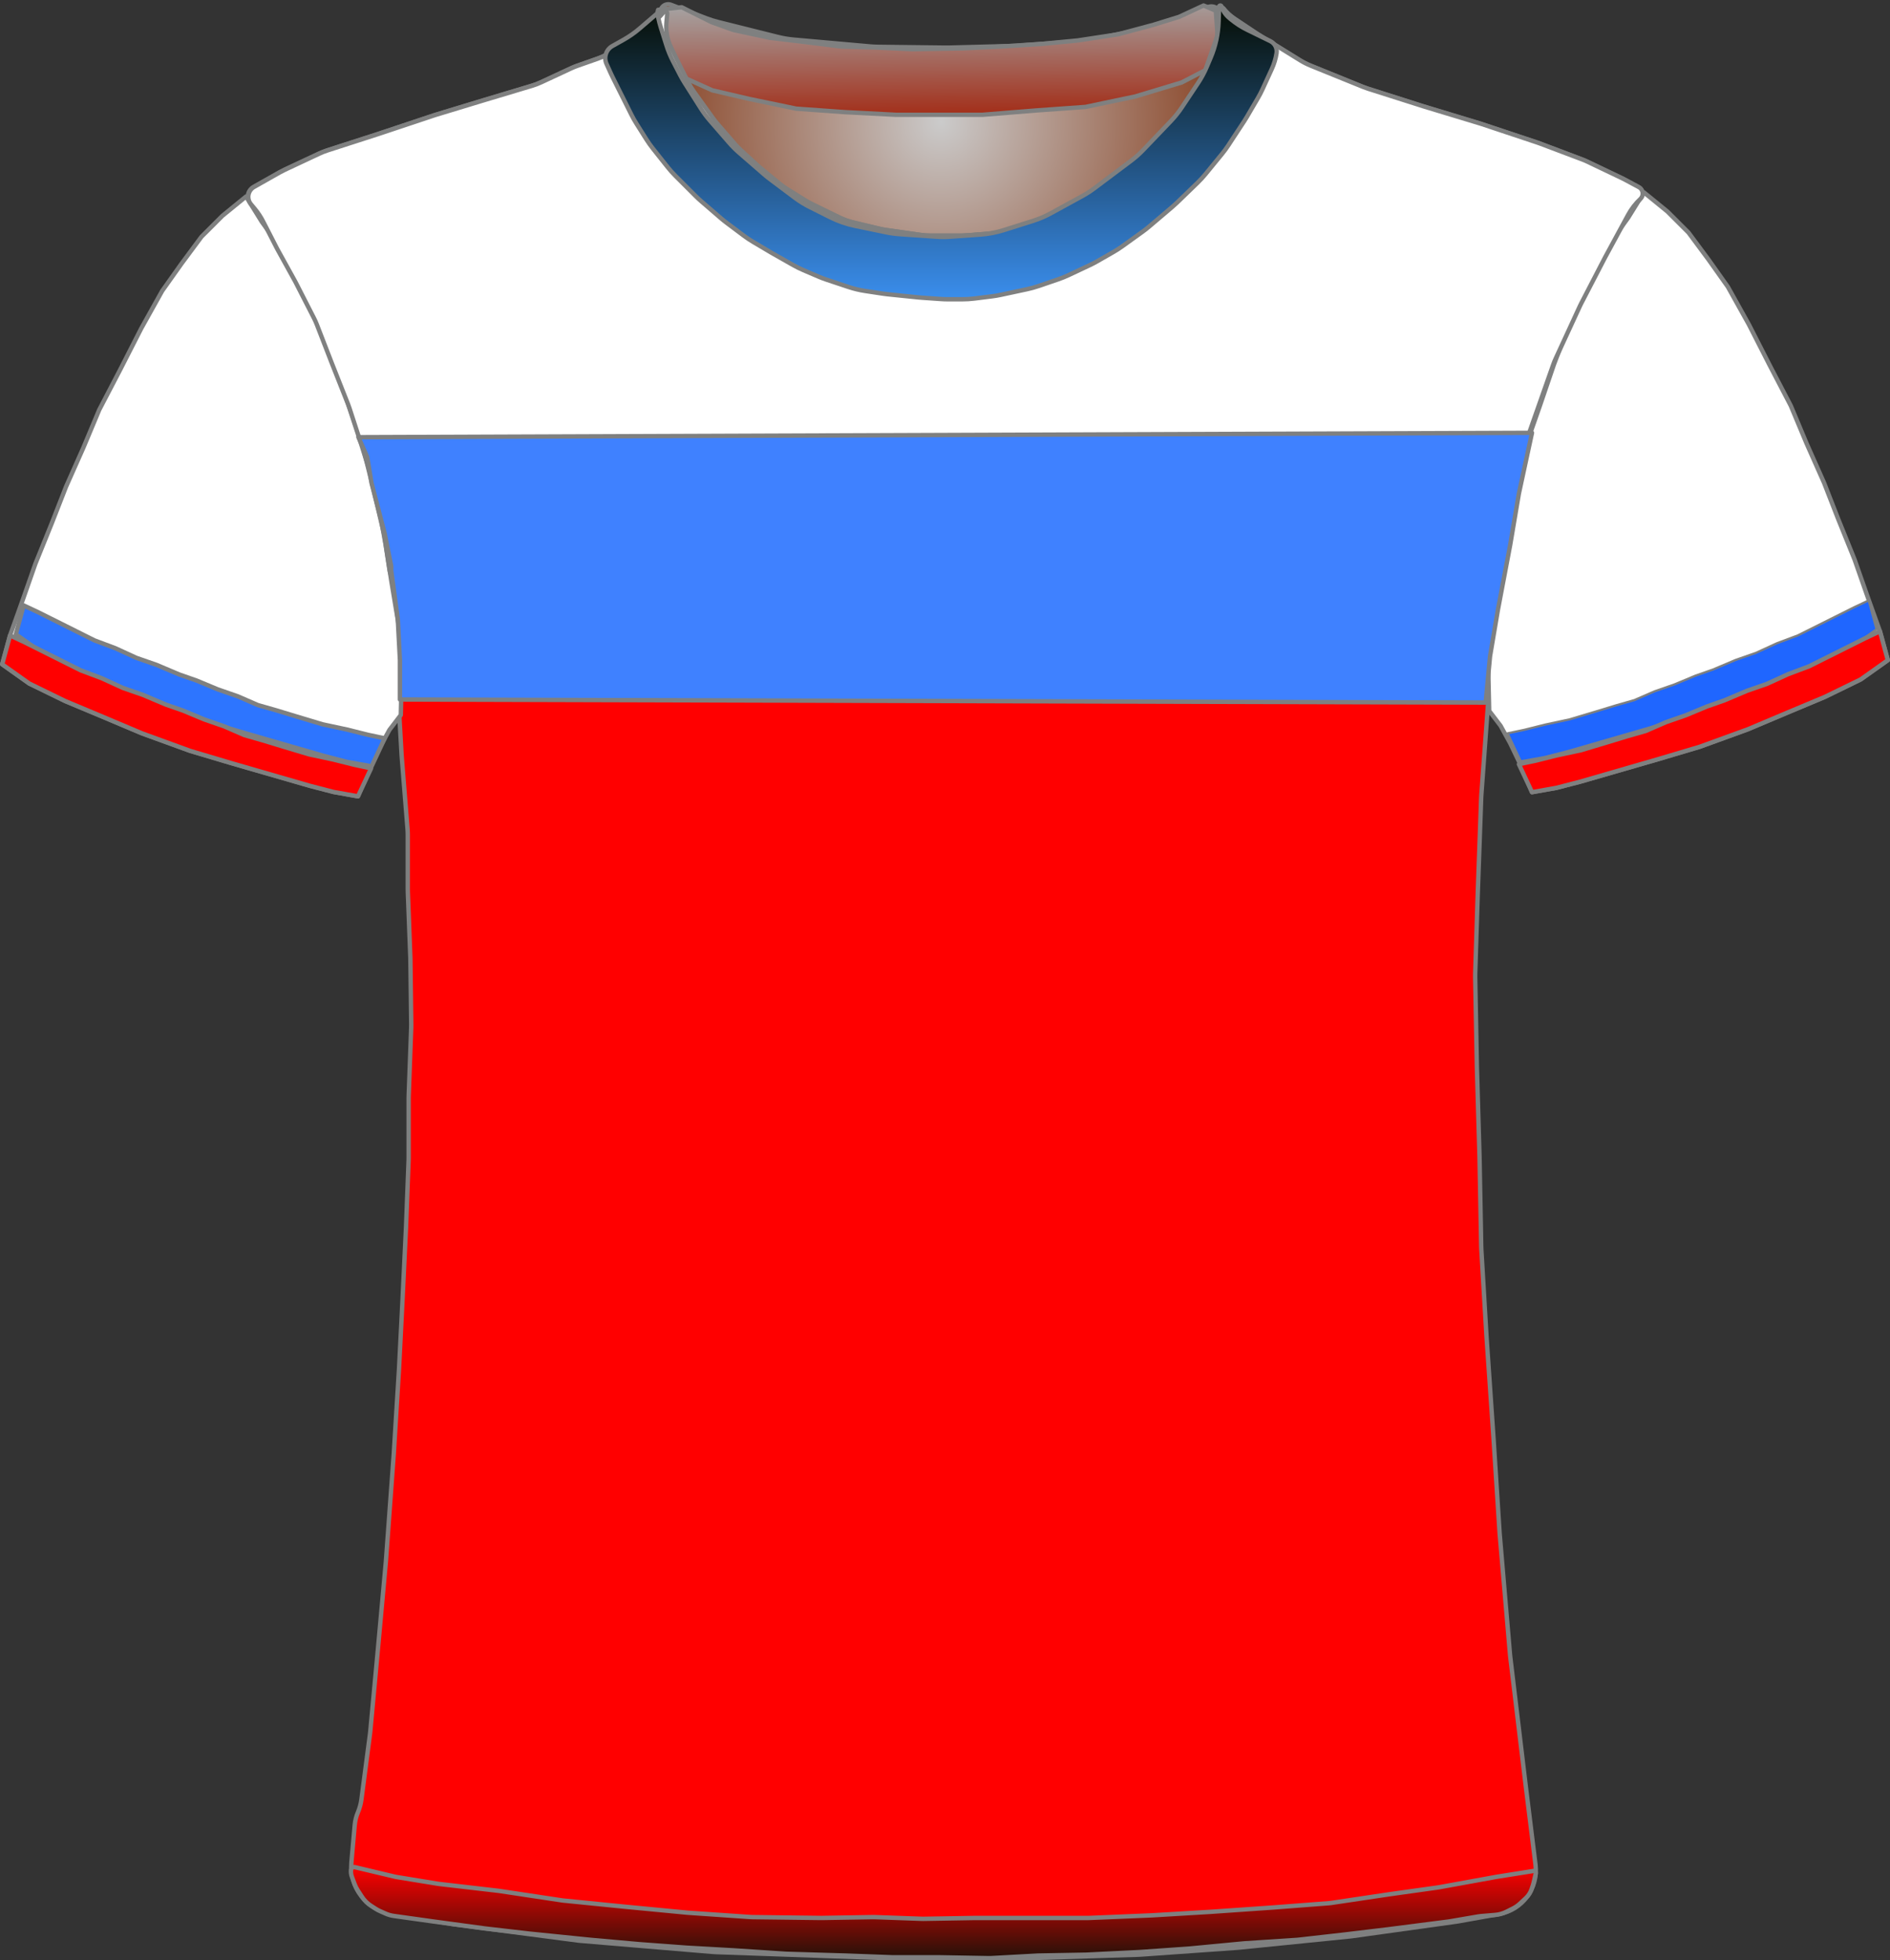 <?xml version="1.0" encoding="UTF-8" standalone="no"?>
<!DOCTYPE svg PUBLIC "-//W3C//DTD SVG 1.1//EN" "http://www.w3.org/Graphics/SVG/1.1/DTD/svg11.dtd">
<svg xmlns="http://www.w3.org/2000/svg" xmlns:xl="http://www.w3.org/1999/xlink" version="1.1" viewBox="-140.5 -232.5 432.405 448.4" width="432.405pt" height="448.4pt" xmlns:dc="http://purl.org/dc/elements/1.1/">
  <rect x="-140.5" y="-232.5" width="432.405" height="448.4" fill="#333333" stroke="none"/>
  <defs>
    <radialGradient cx="0" cy="0" r="1" id="Gradient" gradientUnits="userSpaceOnUse">
      <stop offset="0" stop-color="#cbcbcb"/>
      <stop offset="1" stop-color="#843918"/>
    </radialGradient>
    <radialGradient id="Obj_Gradient" xl:href="#Gradient" gradientTransform="translate(74.759 -204.6) scale(70.263)"/>
    <linearGradient x1="0" x2="1" id="Gradient_2" gradientUnits="userSpaceOnUse">
      <stop offset="0" stop-color="#a5a5a5"/>
      <stop offset="1" stop-color="#a32913"/>
    </linearGradient>
    <linearGradient id="Obj_Gradient_2" xl:href="#Gradient_2" gradientTransform="translate(73.822 -232.357) rotate(89) scale(27.23)"/>
    <linearGradient x1="0" x2="1" id="Gradient_3" gradientUnits="userSpaceOnUse">
      <stop offset="0" stop-color="red"/>
      <stop offset="1" stop-color="#241209"/>
    </linearGradient>
    <linearGradient id="Obj_Gradient_3" xl:href="#Gradient_3" gradientTransform="translate(75.33 194.567) rotate(90) scale(20.833)"/>
    <linearGradient x1="0" x2="1" id="Gradient_4" gradientUnits="userSpaceOnUse">
      <stop offset="0" stop-color="#060d03"/>
      <stop offset="1" stop-color="#3a8eed"/>
    </linearGradient>
    <linearGradient id="Obj_Gradient_4" xl:href="#Gradient_4" gradientTransform="translate(74.787 -231.244) rotate(90) scale(67.199)"/>
  </defs>
  <g stroke="none" stroke-opacity="1" stroke-dasharray="none" fill="none" fill-opacity="1">
    <title>slovenia</title>
    <g>
      <title>Capa 1</title>
      <path d="M 13.006 -231.41 L 21.171 -228.292 C 22.029 -227.964 22.906 -227.688 23.797 -227.466 L 37.514 -224.036 C 38.676 -223.746 39.858 -223.547 41.051 -223.44 L 58.577 -221.879 C 59.165 -221.826 59.755 -221.796 60.345 -221.789 L 75.824 -221.605 C 76.114 -221.602 76.404 -221.604 76.695 -221.611 L 91.118 -221.986 C 91.479 -221.995 91.839 -222.013 92.199 -222.04 L 106.571 -223.091 C 107.562 -223.164 108.548 -223.3 109.521 -223.5 L 121.094 -225.878 C 122.136 -226.093 123.162 -226.379 124.165 -226.735 L 135.917 -230.91 C 137.007 -231.297 138.21 -230.766 138.659 -229.7 L 138.659 -229.7 C 139.181 -228.46 139.333 -227.095 139.097 -225.771 L 138.916 -224.76 C 138.613 -223.059 138.118 -221.397 137.442 -219.807 L 135.899 -216.176 C 135.34 -214.861 134.661 -213.602 133.868 -212.414 L 130.183 -206.885 C 129.435 -205.764 128.591 -204.71 127.659 -203.737 L 121.364 -197.162 C 120.495 -196.256 119.555 -195.422 118.55 -194.668 L 110.176 -188.387 C 109.299 -187.73 108.377 -187.136 107.416 -186.61 L 100.231 -182.679 C 98.919 -181.961 97.542 -181.373 96.116 -180.923 L 89.443 -178.816 C 87.727 -178.274 85.952 -177.935 84.156 -177.807 L 77.27 -177.315 C 76.197 -177.238 75.121 -177.237 74.049 -177.311 L 65.612 -177.893 C 64.578 -177.964 63.55 -178.105 62.535 -178.315 L 55.4 -179.792 C 53.448 -180.196 51.556 -180.851 49.774 -181.743 L 45.114 -184.073 C 43.88 -184.69 42.704 -185.416 41.6 -186.244 L 35.918 -190.506 C 35.479 -190.835 35.052 -191.18 34.637 -191.54 L 28.882 -196.538 C 28.068 -197.245 27.304 -198.009 26.597 -198.823 L 22.192 -203.896 C 21.438 -204.764 20.75 -205.688 20.134 -206.659 L 16.4 -212.547 C 16.04 -213.115 15.704 -213.699 15.395 -214.297 L 13.775 -217.43 C 13.166 -218.608 12.659 -219.836 12.262 -221.101 L 10.982 -225.174 C 10.767 -225.858 10.584 -226.551 10.434 -227.251 L 10.359 -227.6 C 10.165 -228.508 10.272 -229.456 10.665 -230.297 L 10.759 -230.5 C 11.154 -231.345 12.134 -231.742 13.006 -231.41 Z" fill="url(#Obj_Gradient)"/>
      <path d="M 13.006 -231.41 L 21.171 -228.292 C 22.029 -227.964 22.906 -227.688 23.797 -227.466 L 37.514 -224.036 C 38.676 -223.746 39.858 -223.547 41.051 -223.44 L 58.577 -221.879 C 59.165 -221.826 59.755 -221.796 60.345 -221.789 L 75.824 -221.605 C 76.114 -221.602 76.404 -221.604 76.695 -221.611 L 91.118 -221.986 C 91.479 -221.995 91.839 -222.013 92.199 -222.04 L 106.571 -223.091 C 107.562 -223.164 108.548 -223.3 109.521 -223.5 L 121.094 -225.878 C 122.136 -226.093 123.162 -226.379 124.165 -226.735 L 135.917 -230.91 C 137.007 -231.297 138.21 -230.766 138.659 -229.7 L 138.659 -229.7 C 139.181 -228.46 139.333 -227.095 139.097 -225.771 L 138.916 -224.76 C 138.613 -223.059 138.118 -221.397 137.442 -219.807 L 135.899 -216.176 C 135.34 -214.861 134.661 -213.602 133.868 -212.414 L 130.183 -206.885 C 129.435 -205.764 128.591 -204.71 127.659 -203.737 L 121.364 -197.162 C 120.495 -196.256 119.555 -195.422 118.55 -194.668 L 110.176 -188.387 C 109.299 -187.73 108.377 -187.136 107.416 -186.61 L 100.231 -182.679 C 98.919 -181.961 97.542 -181.373 96.116 -180.923 L 89.443 -178.816 C 87.727 -178.274 85.952 -177.935 84.156 -177.807 L 77.27 -177.315 C 76.197 -177.238 75.121 -177.237 74.049 -177.311 L 65.612 -177.893 C 64.578 -177.964 63.55 -178.105 62.535 -178.315 L 55.4 -179.792 C 53.448 -180.196 51.556 -180.851 49.774 -181.743 L 45.114 -184.073 C 43.88 -184.69 42.704 -185.416 41.6 -186.244 L 35.918 -190.506 C 35.479 -190.835 35.052 -191.18 34.637 -191.54 L 28.882 -196.538 C 28.068 -197.245 27.304 -198.009 26.597 -198.823 L 22.192 -203.896 C 21.438 -204.764 20.75 -205.688 20.134 -206.659 L 16.4 -212.547 C 16.04 -213.115 15.704 -213.699 15.395 -214.297 L 13.775 -217.43 C 13.166 -218.608 12.659 -219.836 12.262 -221.101 L 10.982 -225.174 C 10.767 -225.858 10.584 -226.551 10.434 -227.251 L 10.359 -227.6 C 10.165 -228.508 10.272 -229.456 10.665 -230.297 L 10.759 -230.5 C 11.154 -231.345 12.134 -231.742 13.006 -231.41 Z" stroke="#7f8080" stroke-linecap="round" stroke-linejoin="round" stroke-width="1"/>
      <path d="M -51.027 205.264 L -37.284 207.554 C -37.101 207.585 -36.917 207.612 -36.733 207.636 L -8.379 211.352 C -8.133 211.384 -7.885 211.41 -7.638 211.431 L 22.605 213.968 C 22.862 213.989 23.12 214.005 23.377 214.014 L 62.308 215.39 C 62.497 215.397 62.685 215.4 62.874 215.4 L 94.341 215.4 C 94.507 215.4 94.674 215.397 94.841 215.392 L 119.875 214.61 C 120.086 214.603 120.296 214.593 120.506 214.578 L 142.553 213.017 C 142.712 213.006 142.87 212.992 143.028 212.976 L 168.288 210.43 C 168.49 210.41 168.691 210.386 168.892 210.358 L 192.685 207.043 C 192.889 207.014 193.092 206.982 193.295 206.946 L 202.491 205.3 C 207.818 204.347 211.469 199.393 210.802 194.023 L 208.595 176.232 C 208.592 176.211 208.589 176.189 208.587 176.168 L 205.023 146.469 C 205.002 146.29 204.983 146.11 204.968 145.93 L 202.605 118.37 C 202.596 118.257 202.587 118.143 202.58 118.029 L 201.193 96.438 C 201.192 96.413 201.19 96.387 201.188 96.362 L 199.596 73.276 C 199.593 73.225 199.589 73.175 199.586 73.124 L 198.41 53.322 C 198.397 53.107 198.389 52.893 198.385 52.678 L 197.992 32.083 C 197.991 32.028 197.99 31.972 197.988 31.917 L 197.393 11.683 C 197.392 11.628 197.39 11.572 197.389 11.517 L 196.999 -8.992 C 196.993 -9.264 196.995 -9.536 197.004 -9.807 L 197.59 -28.167 C 197.59 -28.189 197.591 -28.211 197.592 -28.233 L 198.38 -50.102 C 198.387 -50.301 198.398 -50.499 198.413 -50.697 L 199.97 -71.918 C 199.984 -72.106 199.994 -72.294 200.001 -72.483 L 200.756 -92.382 C 200.779 -92.993 200.837 -93.603 200.931 -94.208 L 203.67 -112.012 C 203.75 -112.537 203.857 -113.058 203.99 -113.572 L 208.618 -131.53 C 208.733 -131.976 208.868 -132.418 209.021 -132.853 L 214.742 -149.092 C 214.908 -149.564 215.096 -150.027 215.305 -150.481 L 220.837 -162.466 C 220.939 -162.689 221.047 -162.909 221.16 -163.126 L 226.522 -173.468 C 226.568 -173.556 226.614 -173.644 226.662 -173.731 L 231.878 -183.348 C 232.615 -184.707 233.565 -185.94 234.691 -187 L 234.691 -187 C 235.366 -187.635 235.398 -188.698 234.763 -189.373 C 234.638 -189.505 234.493 -189.617 234.333 -189.702 L 231.119 -191.424 C 230.9 -191.541 230.679 -191.653 230.455 -191.76 L 222.601 -195.509 C 222.194 -195.703 221.78 -195.88 221.358 -196.039 L 211.683 -199.69 C 211.488 -199.763 211.292 -199.833 211.094 -199.899 L 198.4 -204.13 C 198.26 -204.177 198.121 -204.221 197.98 -204.264 L 185.097 -208.168 C 185.026 -208.189 184.956 -208.211 184.885 -208.234 L 172.381 -212.212 C 171.988 -212.337 171.599 -212.478 171.216 -212.633 L 159.24 -217.493 C 158.409 -217.83 157.607 -218.237 156.844 -218.709 L 147.224 -224.656 C 147.069 -224.752 146.915 -224.851 146.762 -224.952 L 141.872 -228.212 C 140.891 -228.867 140.019 -229.673 139.291 -230.6 L 139.291 -230.6 C 139.185 -230.734 138.991 -230.758 138.856 -230.652 C 138.753 -230.571 138.713 -230.435 138.754 -230.311 L 138.891 -229.9 C 139.35 -228.522 139.455 -227.051 139.195 -225.622 L 138.8 -223.449 C 138.528 -221.957 138.047 -220.512 137.369 -219.156 L 135.836 -216.091 C 135.54 -215.498 135.206 -214.923 134.838 -214.371 L 131.635 -209.566 C 131.206 -208.923 130.731 -208.312 130.214 -207.737 L 125.652 -202.668 C 125.611 -202.623 125.57 -202.577 125.528 -202.532 L 119.534 -196.024 C 118.906 -195.343 118.221 -194.717 117.485 -194.154 L 112.46 -190.312 C 112.014 -189.971 111.551 -189.654 111.071 -189.361 L 104.585 -185.406 C 103.923 -185.003 103.233 -184.648 102.52 -184.344 L 95.404 -181.316 C 94.597 -180.973 93.762 -180.696 92.909 -180.489 L 88.83 -179.5 C 88.005 -179.3 87.166 -179.166 86.32 -179.1 L 80.619 -178.65 C 80.2 -178.617 79.78 -178.6 79.36 -178.6 L 72.328 -178.6 C 71.571 -178.6 70.815 -178.654 70.065 -178.761 L 62.119 -179.896 C 61.634 -179.965 61.152 -180.057 60.675 -180.17 L 54.714 -181.59 C 53.569 -181.862 52.457 -182.261 51.399 -182.777 L 45.119 -185.844 C 44.634 -186.081 44.161 -186.343 43.702 -186.627 L 39.491 -189.242 C 38.891 -189.613 38.317 -190.025 37.772 -190.472 L 33.326 -194.124 C 33.103 -194.308 32.884 -194.498 32.671 -194.693 L 28.868 -198.179 C 28.417 -198.593 27.99 -199.032 27.589 -199.495 L 23.47 -204.247 C 23.151 -204.615 22.848 -204.998 22.564 -205.395 L 18.134 -211.564 C 17.639 -212.254 17.2 -212.981 16.821 -213.74 L 14.244 -218.893 C 14.209 -218.964 14.174 -219.036 14.139 -219.108 L 12.891 -221.7 C 12.04 -223.467 11.685 -225.431 11.862 -227.384 L 12.042 -229.367 C 12.066 -229.628 11.873 -229.86 11.611 -229.884 C 11.449 -229.899 11.29 -229.829 11.191 -229.7 L 11.191 -229.7 C 10.527 -228.838 9.747 -228.071 8.873 -227.424 L 4.976 -224.537 C 4.853 -224.446 4.728 -224.356 4.601 -224.268 L -.021 -221.046 C -1.208 -220.219 -2.501 -219.557 -3.866 -219.077 L -8.473 -217.459 C -8.963 -217.286 -9.445 -217.09 -9.917 -216.871 L -16.764 -213.686 C -17.46 -213.363 -18.178 -213.089 -18.914 -212.869 L -29.784 -209.608 C -29.801 -209.602 -29.818 -209.597 -29.834 -209.592 L -40.802 -206.263 C -40.94 -206.221 -41.078 -206.177 -41.214 -206.132 L -54.136 -201.825 C -54.185 -201.808 -54.234 -201.792 -54.283 -201.776 L -65.651 -198.109 C -66.289 -197.903 -66.914 -197.657 -67.522 -197.373 L -75.454 -193.66 C -75.824 -193.487 -76.187 -193.299 -76.543 -193.098 L -82.489 -189.737 C -83.743 -189.029 -84.184 -187.439 -83.476 -186.186 C -83.399 -186.05 -83.31 -185.92 -83.209 -185.8 L -82.345 -184.763 C -81.59 -183.857 -80.938 -182.87 -80.4 -181.821 L -77.322 -175.821 C -77.247 -175.674 -77.169 -175.528 -77.089 -175.383 L -73.134 -168.227 C -73.051 -168.076 -72.97 -167.923 -72.891 -167.769 L -68.783 -159.731 C -68.534 -159.244 -68.31 -158.744 -68.112 -158.234 L -64.629 -149.252 C -64.616 -149.217 -64.602 -149.183 -64.589 -149.148 L -60.992 -140.062 C -60.87 -139.754 -60.758 -139.442 -60.655 -139.127 L -58.033 -131.074 C -58.017 -131.025 -58.001 -130.975 -57.986 -130.925 L -54.914 -121.167 C -54.711 -120.523 -54.549 -119.867 -54.429 -119.202 L -52.444 -108.193 C -52.421 -108.064 -52.399 -107.936 -52.379 -107.807 L -50.673 -96.813 C -50.631 -96.538 -50.595 -96.261 -50.567 -95.984 L -49.679 -87.287 C -49.633 -86.829 -49.606 -86.37 -49.599 -85.909 L -49.414 -73.934 C -49.411 -73.711 -49.403 -73.489 -49.39 -73.267 L -48.62 -59.785 C -48.613 -59.662 -48.604 -59.538 -48.594 -59.415 L -47.261 -42.841 C -47.226 -42.414 -47.209 -41.986 -47.209 -41.557 L -47.209 -29.108 C -47.209 -28.903 -47.205 -28.698 -47.197 -28.493 L -46.617 -13.404 C -46.612 -13.268 -46.608 -13.132 -46.607 -12.996 L -46.414 1.8 C -46.411 2.067 -46.414 2.333 -46.424 2.6 L -46.998 18.104 C -47.006 18.301 -47.009 18.499 -47.009 18.696 L -47.009 32.292 C -47.009 32.497 -47.013 32.702 -47.021 32.907 L -47.606 48.122 C -47.608 48.174 -47.61 48.226 -47.613 48.278 L -48.408 64.781 C -48.409 64.794 -48.41 64.806 -48.41 64.819 L -49.205 80.511 C -49.208 80.57 -49.211 80.63 -49.215 80.689 L -50.404 99.91 C -50.407 99.97 -50.411 100.03 -50.416 100.09 L -52.199 124.459 C -52.206 124.553 -52.213 124.647 -52.222 124.74 L -54.008 144.385 C -54.009 144.395 -54.01 144.405 -54.011 144.415 L -55.781 163.5 C -55.8 163.7 -55.822 163.9 -55.848 164.099 L -57.809 179.072 C -57.942 180.086 -58.211 181.078 -58.609 182.02 L -58.609 182.02 C -59.007 182.96 -59.255 183.957 -59.346 184.975 L -60.109 193.52 C -60.617 199.207 -56.659 204.325 -51.027 205.264 Z" fill="red"/>
      <path d="M -51.027 205.264 L -37.284 207.554 C -37.101 207.585 -36.917 207.612 -36.733 207.636 L -8.379 211.352 C -8.133 211.384 -7.885 211.41 -7.638 211.431 L 22.605 213.968 C 22.862 213.989 23.12 214.005 23.377 214.014 L 62.308 215.39 C 62.497 215.397 62.685 215.4 62.874 215.4 L 94.341 215.4 C 94.507 215.4 94.674 215.397 94.841 215.392 L 119.875 214.61 C 120.086 214.603 120.296 214.593 120.506 214.578 L 142.553 213.017 C 142.712 213.006 142.87 212.992 143.028 212.976 L 168.288 210.43 C 168.49 210.41 168.691 210.386 168.892 210.358 L 192.685 207.043 C 192.889 207.014 193.092 206.982 193.295 206.946 L 202.491 205.3 C 207.818 204.347 211.469 199.393 210.802 194.023 L 208.595 176.232 C 208.592 176.211 208.589 176.189 208.587 176.168 L 205.023 146.469 C 205.002 146.29 204.983 146.11 204.968 145.93 L 202.605 118.37 C 202.596 118.257 202.587 118.143 202.58 118.029 L 201.193 96.438 C 201.192 96.413 201.19 96.387 201.188 96.362 L 199.596 73.276 C 199.593 73.225 199.589 73.175 199.586 73.124 L 198.41 53.322 C 198.397 53.107 198.389 52.893 198.385 52.678 L 197.992 32.083 C 197.991 32.028 197.99 31.972 197.988 31.917 L 197.393 11.683 C 197.392 11.628 197.39 11.572 197.389 11.517 L 196.999 -8.992 C 196.993 -9.264 196.995 -9.536 197.004 -9.807 L 197.59 -28.167 C 197.59 -28.189 197.591 -28.211 197.592 -28.233 L 198.38 -50.102 C 198.387 -50.301 198.398 -50.499 198.413 -50.697 L 199.97 -71.918 C 199.984 -72.106 199.994 -72.294 200.001 -72.483 L 200.756 -92.382 C 200.779 -92.993 200.837 -93.603 200.931 -94.208 L 203.67 -112.012 C 203.75 -112.537 203.857 -113.058 203.99 -113.572 L 208.618 -131.53 C 208.733 -131.976 208.868 -132.418 209.021 -132.853 L 214.742 -149.092 C 214.908 -149.564 215.096 -150.027 215.305 -150.481 L 220.837 -162.466 C 220.939 -162.689 221.047 -162.909 221.16 -163.126 L 226.522 -173.468 C 226.568 -173.556 226.614 -173.644 226.662 -173.731 L 231.878 -183.348 C 232.615 -184.707 233.565 -185.94 234.691 -187 L 234.691 -187 C 235.366 -187.635 235.398 -188.698 234.763 -189.373 C 234.638 -189.505 234.493 -189.617 234.333 -189.702 L 231.119 -191.424 C 230.9 -191.541 230.679 -191.653 230.455 -191.76 L 222.601 -195.509 C 222.194 -195.703 221.78 -195.88 221.358 -196.039 L 211.683 -199.69 C 211.488 -199.763 211.292 -199.833 211.094 -199.899 L 198.4 -204.13 C 198.26 -204.177 198.121 -204.221 197.98 -204.264 L 185.097 -208.168 C 185.026 -208.189 184.956 -208.211 184.885 -208.234 L 172.381 -212.212 C 171.988 -212.337 171.599 -212.478 171.216 -212.633 L 159.24 -217.493 C 158.409 -217.83 157.607 -218.237 156.844 -218.709 L 147.224 -224.656 C 147.069 -224.752 146.915 -224.851 146.762 -224.952 L 141.872 -228.212 C 140.891 -228.867 140.019 -229.673 139.291 -230.6 L 139.291 -230.6 C 139.185 -230.734 138.991 -230.758 138.856 -230.652 C 138.753 -230.571 138.713 -230.435 138.754 -230.311 L 138.891 -229.9 C 139.35 -228.522 139.455 -227.051 139.195 -225.622 L 138.8 -223.449 C 138.528 -221.957 138.047 -220.512 137.369 -219.156 L 135.836 -216.091 C 135.54 -215.498 135.206 -214.923 134.838 -214.371 L 131.635 -209.566 C 131.206 -208.923 130.731 -208.312 130.214 -207.737 L 125.652 -202.668 C 125.611 -202.623 125.57 -202.577 125.528 -202.532 L 119.534 -196.024 C 118.906 -195.343 118.221 -194.717 117.485 -194.154 L 112.46 -190.312 C 112.014 -189.971 111.551 -189.654 111.071 -189.361 L 104.585 -185.406 C 103.923 -185.003 103.233 -184.648 102.52 -184.344 L 95.404 -181.316 C 94.597 -180.973 93.762 -180.696 92.909 -180.489 L 88.83 -179.5 C 88.005 -179.3 87.166 -179.166 86.32 -179.1 L 80.619 -178.65 C 80.2 -178.617 79.78 -178.6 79.36 -178.6 L 72.328 -178.6 C 71.571 -178.6 70.815 -178.654 70.065 -178.761 L 62.119 -179.896 C 61.634 -179.965 61.152 -180.057 60.675 -180.17 L 54.714 -181.59 C 53.569 -181.862 52.457 -182.261 51.399 -182.777 L 45.119 -185.844 C 44.634 -186.081 44.161 -186.343 43.702 -186.627 L 39.491 -189.242 C 38.891 -189.613 38.317 -190.025 37.772 -190.472 L 33.326 -194.124 C 33.103 -194.308 32.884 -194.498 32.671 -194.693 L 28.868 -198.179 C 28.417 -198.593 27.99 -199.032 27.589 -199.495 L 23.47 -204.247 C 23.151 -204.615 22.848 -204.998 22.564 -205.395 L 18.134 -211.564 C 17.639 -212.254 17.2 -212.981 16.821 -213.74 L 14.244 -218.893 C 14.209 -218.964 14.174 -219.036 14.139 -219.108 L 12.891 -221.7 C 12.04 -223.467 11.685 -225.431 11.862 -227.384 L 12.042 -229.367 C 12.066 -229.628 11.873 -229.86 11.611 -229.884 C 11.449 -229.899 11.29 -229.829 11.191 -229.7 L 11.191 -229.7 C 10.527 -228.838 9.747 -228.071 8.873 -227.424 L 4.976 -224.537 C 4.853 -224.446 4.728 -224.356 4.601 -224.268 L -.021 -221.046 C -1.208 -220.219 -2.501 -219.557 -3.866 -219.077 L -8.473 -217.459 C -8.963 -217.286 -9.445 -217.09 -9.917 -216.871 L -16.764 -213.686 C -17.46 -213.363 -18.178 -213.089 -18.914 -212.869 L -29.784 -209.608 C -29.801 -209.602 -29.818 -209.597 -29.834 -209.592 L -40.802 -206.263 C -40.94 -206.221 -41.078 -206.177 -41.214 -206.132 L -54.136 -201.825 C -54.185 -201.808 -54.234 -201.792 -54.283 -201.776 L -65.651 -198.109 C -66.289 -197.903 -66.914 -197.657 -67.522 -197.373 L -75.454 -193.66 C -75.824 -193.487 -76.187 -193.299 -76.543 -193.098 L -82.489 -189.737 C -83.743 -189.029 -84.184 -187.439 -83.476 -186.186 C -83.399 -186.05 -83.31 -185.92 -83.209 -185.8 L -82.345 -184.763 C -81.59 -183.857 -80.938 -182.87 -80.4 -181.821 L -77.322 -175.821 C -77.247 -175.674 -77.169 -175.528 -77.089 -175.383 L -73.134 -168.227 C -73.051 -168.076 -72.97 -167.923 -72.891 -167.769 L -68.783 -159.731 C -68.534 -159.244 -68.31 -158.744 -68.112 -158.234 L -64.629 -149.252 C -64.616 -149.217 -64.602 -149.183 -64.589 -149.148 L -60.992 -140.062 C -60.87 -139.754 -60.758 -139.442 -60.655 -139.127 L -58.033 -131.074 C -58.017 -131.025 -58.001 -130.975 -57.986 -130.925 L -54.914 -121.167 C -54.711 -120.523 -54.549 -119.867 -54.429 -119.202 L -52.444 -108.193 C -52.421 -108.064 -52.399 -107.936 -52.379 -107.807 L -50.673 -96.813 C -50.631 -96.538 -50.595 -96.261 -50.567 -95.984 L -49.679 -87.287 C -49.633 -86.829 -49.606 -86.37 -49.599 -85.909 L -49.414 -73.934 C -49.411 -73.711 -49.403 -73.489 -49.39 -73.267 L -48.62 -59.785 C -48.613 -59.662 -48.604 -59.538 -48.594 -59.415 L -47.261 -42.841 C -47.226 -42.414 -47.209 -41.986 -47.209 -41.557 L -47.209 -29.108 C -47.209 -28.903 -47.205 -28.698 -47.197 -28.493 L -46.617 -13.404 C -46.612 -13.268 -46.608 -13.132 -46.607 -12.996 L -46.414 1.8 C -46.411 2.067 -46.414 2.333 -46.424 2.6 L -46.998 18.104 C -47.006 18.301 -47.009 18.499 -47.009 18.696 L -47.009 32.292 C -47.009 32.497 -47.013 32.702 -47.021 32.907 L -47.606 48.122 C -47.608 48.174 -47.61 48.226 -47.613 48.278 L -48.408 64.781 C -48.409 64.794 -48.41 64.806 -48.41 64.819 L -49.205 80.511 C -49.208 80.57 -49.211 80.63 -49.215 80.689 L -50.404 99.91 C -50.407 99.97 -50.411 100.03 -50.416 100.09 L -52.199 124.459 C -52.206 124.553 -52.213 124.647 -52.222 124.74 L -54.008 144.385 C -54.009 144.395 -54.01 144.405 -54.011 144.415 L -55.781 163.5 C -55.8 163.7 -55.822 163.9 -55.848 164.099 L -57.809 179.072 C -57.942 180.086 -58.211 181.078 -58.609 182.02 L -58.609 182.02 C -59.007 182.96 -59.255 183.957 -59.346 184.975 L -60.109 193.52 C -60.617 199.207 -56.659 204.325 -51.027 205.264 Z" stroke="#7f8080" stroke-linecap="round" stroke-linejoin="round" stroke-width="1"/>
      <path d="M -140 -80.554 L -133.8 -76.154 L -125.6 -72.154 L -117 -68.554 L -108 -64.754 L -97 -60.754 L -87.6 -57.954 L -78.6 -55.354 L -69.6 -52.754 L -64.2 -51.354 L -58.6 -50.354 L -56.2 -56.154 L -53.6 -61.554 L -51.4 -65.554 L -48.8 -68.954 L -48.6 -77.954 L -49.2 -88.954 L -51 -99.754 L -52.6 -110.154 L -55.2 -121.154 L -57.6 -130.754 L -60.4 -138.754 L -63.6 -148.154 L -66.4 -155.554 L -70 -163.154 L -74 -170.754 L -78 -178.154 L -80.6 -181.754 L -84.2 -187.554 L -89.6 -183.154 L -94.4 -178.354 L -99 -172.154 L -103.4 -165.954 L -108.2 -157.354 L -113 -147.954 L -117.8 -138.754 L -121.4 -130.154 L -125.4 -121.154 L -128.6 -112.954 L -132.4 -103.554 L -135.2 -95.554 L -138.2 -87.154 Z" fill="white"/>
      <path d="M -140 -80.554 L -133.8 -76.154 L -125.6 -72.154 L -117 -68.554 L -108 -64.754 L -97 -60.754 L -87.6 -57.954 L -78.6 -55.354 L -69.6 -52.754 L -64.2 -51.354 L -58.6 -50.354 L -56.2 -56.154 L -53.6 -61.554 L -51.4 -65.554 L -48.8 -68.954 L -48.6 -77.954 L -49.2 -88.954 L -51 -99.754 L -52.6 -110.154 L -55.2 -121.154 L -57.6 -130.754 L -60.4 -138.754 L -63.6 -148.154 L -66.4 -155.554 L -70 -163.154 L -74 -170.754 L -78 -178.154 L -80.6 -181.754 L -84.2 -187.554 L -89.6 -183.154 L -94.4 -178.354 L -99 -172.154 L -103.4 -165.954 L -108.2 -157.354 L -113 -147.954 L -117.8 -138.754 L -121.4 -130.154 L -125.4 -121.154 L -128.6 -112.954 L -132.4 -103.554 L -135.2 -95.554 L -138.2 -87.154 Z" stroke="#7f8080" stroke-linecap="round" stroke-linejoin="round" stroke-width="1"/>
      <path d="M 291.405 -81.497 L 285.205 -77.097 L 277.005 -73.097 L 268.405 -69.497 L 259.405 -65.697 L 248.405 -61.697 L 239.005 -58.897 L 230.005 -56.297 L 221.005 -53.697 L 215.605 -52.297 L 210.005 -51.297 L 207.605 -57.097 L 205.005 -62.497 L 202.805 -66.497 L 200.205 -69.897 L 200.005 -78.897 L 200.605 -89.897 L 202.405 -100.697 L 204.005 -111.097 L 206.605 -122.097 L 209.005 -131.697 L 211.805 -139.697 L 215.005 -149.097 L 217.805 -156.497 L 221.405 -164.097 L 225.405 -171.697 L 229.405 -179.097 L 232.005 -182.697 L 235.605 -188.497 L 241.005 -184.097 L 245.805 -179.297 L 250.405 -173.097 L 254.805 -166.897 L 259.605 -158.297 L 264.405 -148.897 L 269.205 -139.697 L 272.805 -131.097 L 276.805 -122.097 L 280.005 -113.897 L 283.805 -104.497 L 286.605 -96.497 L 289.605 -88.097 Z" fill="white"/>
      <path d="M 291.405 -81.497 L 285.205 -77.097 L 277.005 -73.097 L 268.405 -69.497 L 259.405 -65.697 L 248.405 -61.697 L 239.005 -58.897 L 230.005 -56.297 L 221.005 -53.697 L 215.605 -52.297 L 210.005 -51.297 L 207.605 -57.097 L 205.005 -62.497 L 202.805 -66.497 L 200.205 -69.897 L 200.005 -78.897 L 200.605 -89.897 L 202.405 -100.697 L 204.005 -111.097 L 206.605 -122.097 L 209.005 -131.697 L 211.805 -139.697 L 215.005 -149.097 L 217.805 -156.497 L 221.405 -164.097 L 225.405 -171.697 L 229.405 -179.097 L 232.005 -182.697 L 235.605 -188.497 L 241.005 -184.097 L 245.805 -179.297 L 250.405 -173.097 L 254.805 -166.897 L 259.605 -158.297 L 264.405 -148.897 L 269.205 -139.697 L 272.805 -131.097 L 276.805 -122.097 L 280.005 -113.897 L 283.805 -104.497 L 286.605 -96.497 L 289.605 -88.097 Z" stroke="#7f8080" stroke-linecap="round" stroke-linejoin="round" stroke-width="1"/>
      <path d="M 10.059 -230.244 L 15.459 -230.844 L 22.259 -227.444 L 27.259 -225.644 L 35.659 -223.844 L 44.059 -222.844 L 52.059 -221.844 L 59.659 -221.644 L 68.259 -221.244 L 79.859 -221.444 L 88.259 -221.844 L 97.659 -222.444 L 106.059 -223.244 L 115.259 -224.644 L 123.459 -226.844 L 129.259 -228.644 L 134.859 -231.244 L 137.659 -230.044 L 138.059 -224.444 L 135.259 -216.444 L 129.859 -213.644 L 119.259 -210.444 L 107.859 -208.044 L 96.659 -207.244 L 84.259 -206.244 L 73.859 -206.244 L 64.459 -206.244 L 52.859 -206.844 L 41.659 -207.644 L 31.059 -209.844 L 22.459 -211.844 L 16.259 -214.644 L 14.259 -216.244 L 11.059 -223.844 Z" fill="url(#Obj_Gradient_2)"/>
      <path d="M 10.059 -230.244 L 15.459 -230.844 L 22.259 -227.444 L 27.259 -225.644 L 35.659 -223.844 L 44.059 -222.844 L 52.059 -221.844 L 59.659 -221.644 L 68.259 -221.244 L 79.859 -221.444 L 88.259 -221.844 L 97.659 -222.444 L 106.059 -223.244 L 115.259 -224.644 L 123.459 -226.844 L 129.259 -228.644 L 134.859 -231.244 L 137.659 -230.044 L 138.059 -224.444 L 135.259 -216.444 L 129.859 -213.644 L 119.259 -210.444 L 107.859 -208.044 L 96.659 -207.244 L 84.259 -206.244 L 73.859 -206.244 L 64.459 -206.244 L 52.859 -206.844 L 41.659 -207.644 L 31.059 -209.844 L 22.459 -211.844 L 16.259 -214.644 L 14.259 -216.244 L 11.059 -223.844 Z" stroke="#7f8080" stroke-linecap="round" stroke-linejoin="round" stroke-width="1"/>
      <path d="M -60.187 195.2 L -60.187 195.2 C -60.252 195.725 -60.19 196.259 -60.004 196.755 L -59.353 198.491 C -59.176 198.962 -58.949 199.413 -58.675 199.836 L -57.708 201.332 C -57.167 202.168 -56.454 202.879 -55.616 203.417 L -54.538 204.11 C -54.238 204.303 -53.923 204.473 -53.597 204.618 L -52.28 205.203 C -51.683 205.469 -51.053 205.649 -50.406 205.74 L -41.396 207.001 C -41.386 207.003 -41.376 207.004 -41.366 207.005 L -29.65 208.594 C -29.604 208.6 -29.558 208.606 -29.512 208.611 L -19.229 209.798 C -19.197 209.802 -19.165 209.805 -19.133 209.808 L -5.423 211.199 C -5.395 211.202 -5.367 211.205 -5.339 211.207 L 5.767 212.199 C 5.802 212.202 5.837 212.205 5.872 212.207 L 16.558 212.999 C 16.599 213.002 16.639 213.005 16.68 213.007 L 27.188 213.602 C 27.209 213.603 27.23 213.604 27.25 213.605 L 39.293 214.395 C 39.377 214.401 39.461 214.405 39.545 214.407 L 52.993 214.803 C 53.01 214.803 53.028 214.804 53.046 214.804 L 63.69 215.199 C 63.776 215.202 63.862 215.203 63.949 215.203 L 74.558 215.203 C 74.599 215.203 74.64 215.204 74.681 215.204 L 85.767 215.399 C 85.935 215.402 86.103 215.399 86.271 215.39 L 96.892 214.81 C 96.977 214.806 97.062 214.803 97.146 214.801 L 107.911 214.605 C 107.983 214.604 108.055 214.602 108.127 214.598 L 120.146 214.007 C 120.195 214.005 120.244 214.002 120.292 213.998 L 131.532 213.209 C 131.59 213.205 131.648 213.201 131.706 213.195 L 144.117 212.013 C 144.185 212.007 144.254 212.001 144.322 211.997 L 156.254 211.214 C 156.364 211.207 156.474 211.197 156.584 211.185 L 166.996 210.006 C 167.011 210.004 167.027 210.002 167.042 210.001 L 176.99 208.807 C 177.01 208.805 177.029 208.802 177.048 208.8 L 190.884 207.022 C 190.981 207.01 191.078 206.995 191.175 206.979 L 197.728 205.855 C 197.929 205.821 198.132 205.795 198.335 205.778 L 201.567 205.511 C 202.456 205.438 203.323 205.195 204.121 204.796 L 205.608 204.053 C 206.208 203.752 206.762 203.367 207.253 202.909 L 208.589 201.663 C 209.195 201.097 209.651 200.387 209.913 199.6 L 210.208 198.716 C 210.278 198.505 210.338 198.292 210.388 198.076 L 210.858 196.041 C 210.893 195.888 210.859 195.728 210.766 195.602 L 210.766 195.602 C 210.676 195.48 210.525 195.418 210.375 195.442 L 201.896 196.791 C 201.845 196.799 201.794 196.808 201.743 196.817 L 188.758 199.178 C 188.666 199.195 188.572 199.21 188.479 199.223 L 177.249 200.799 C 177.229 200.802 177.209 200.805 177.189 200.808 L 164.066 202.766 C 163.902 202.791 163.736 202.81 163.57 202.823 L 150.845 203.801 C 150.828 203.803 150.811 203.804 150.793 203.805 L 136.453 204.801 C 136.43 204.803 136.408 204.804 136.385 204.805 L 123.082 205.6 C 123.04 205.602 122.998 205.604 122.956 205.606 L 108.765 206.197 C 108.668 206.201 108.571 206.203 108.473 206.203 L 95.219 206.203 L 82.678 206.203 C 82.639 206.203 82.6 206.204 82.561 206.204 L 70.802 206.4 C 70.68 206.402 70.558 206.401 70.436 206.397 L 59.602 206.01 C 59.48 206.006 59.358 206.004 59.236 206.006 L 47.521 206.202 C 47.453 206.203 47.385 206.203 47.317 206.202 L 31.615 206.006 C 31.484 206.004 31.354 205.999 31.224 205.99 L 16.914 205.01 C 16.851 205.006 16.788 205 16.724 204.994 L 2.233 203.605 C 2.224 203.604 2.214 203.603 2.205 203.602 L -11.607 202.221 C -11.723 202.209 -11.838 202.195 -11.954 202.177 L -26.263 200.021 C -26.341 200.009 -26.42 199.999 -26.499 199.99 L -40.019 198.422 C -40.127 198.41 -40.234 198.395 -40.341 198.377 L -49.733 196.844 C -49.898 196.817 -50.062 196.784 -50.225 196.745 L -59.302 194.587 C -59.691 194.494 -60.08 194.734 -60.173 195.122 C -60.179 195.148 -60.184 195.174 -60.187 195.2 Z" fill="url(#Obj_Gradient_3)"/>
      <path d="M -60.187 195.2 L -60.187 195.2 C -60.252 195.725 -60.19 196.259 -60.004 196.755 L -59.353 198.491 C -59.176 198.962 -58.949 199.413 -58.675 199.836 L -57.708 201.332 C -57.167 202.168 -56.454 202.879 -55.616 203.417 L -54.538 204.11 C -54.238 204.303 -53.923 204.473 -53.597 204.618 L -52.28 205.203 C -51.683 205.469 -51.053 205.649 -50.406 205.74 L -41.396 207.001 C -41.386 207.003 -41.376 207.004 -41.366 207.005 L -29.65 208.594 C -29.604 208.6 -29.558 208.606 -29.512 208.611 L -19.229 209.798 C -19.197 209.802 -19.165 209.805 -19.133 209.808 L -5.423 211.199 C -5.395 211.202 -5.367 211.205 -5.339 211.207 L 5.767 212.199 C 5.802 212.202 5.837 212.205 5.872 212.207 L 16.558 212.999 C 16.599 213.002 16.639 213.005 16.68 213.007 L 27.188 213.602 C 27.209 213.603 27.23 213.604 27.25 213.605 L 39.293 214.395 C 39.377 214.401 39.461 214.405 39.545 214.407 L 52.993 214.803 C 53.01 214.803 53.028 214.804 53.046 214.804 L 63.69 215.199 C 63.776 215.202 63.862 215.203 63.949 215.203 L 74.558 215.203 C 74.599 215.203 74.64 215.204 74.681 215.204 L 85.767 215.399 C 85.935 215.402 86.103 215.399 86.271 215.39 L 96.892 214.81 C 96.977 214.806 97.062 214.803 97.146 214.801 L 107.911 214.605 C 107.983 214.604 108.055 214.602 108.127 214.598 L 120.146 214.007 C 120.195 214.005 120.244 214.002 120.292 213.998 L 131.532 213.209 C 131.59 213.205 131.648 213.201 131.706 213.195 L 144.117 212.013 C 144.185 212.007 144.254 212.001 144.322 211.997 L 156.254 211.214 C 156.364 211.207 156.474 211.197 156.584 211.185 L 166.996 210.006 C 167.011 210.004 167.027 210.002 167.042 210.001 L 176.99 208.807 C 177.01 208.805 177.029 208.802 177.048 208.8 L 190.884 207.022 C 190.981 207.01 191.078 206.995 191.175 206.979 L 197.728 205.855 C 197.929 205.821 198.132 205.795 198.335 205.778 L 201.567 205.511 C 202.456 205.438 203.323 205.195 204.121 204.796 L 205.608 204.053 C 206.208 203.752 206.762 203.367 207.253 202.909 L 208.589 201.663 C 209.195 201.097 209.651 200.387 209.913 199.6 L 210.208 198.716 C 210.278 198.505 210.338 198.292 210.388 198.076 L 210.858 196.041 C 210.893 195.888 210.859 195.728 210.766 195.602 L 210.766 195.602 C 210.676 195.48 210.525 195.418 210.375 195.442 L 201.896 196.791 C 201.845 196.799 201.794 196.808 201.743 196.817 L 188.758 199.178 C 188.666 199.195 188.572 199.21 188.479 199.223 L 177.249 200.799 C 177.229 200.802 177.209 200.805 177.189 200.808 L 164.066 202.766 C 163.902 202.791 163.736 202.81 163.57 202.823 L 150.845 203.801 C 150.828 203.803 150.811 203.804 150.793 203.805 L 136.453 204.801 C 136.43 204.803 136.408 204.804 136.385 204.805 L 123.082 205.6 C 123.04 205.602 122.998 205.604 122.956 205.606 L 108.765 206.197 C 108.668 206.201 108.571 206.203 108.473 206.203 L 95.219 206.203 L 82.678 206.203 C 82.639 206.203 82.6 206.204 82.561 206.204 L 70.802 206.4 C 70.68 206.402 70.558 206.401 70.436 206.397 L 59.602 206.01 C 59.48 206.006 59.358 206.004 59.236 206.006 L 47.521 206.202 C 47.453 206.203 47.385 206.203 47.317 206.202 L 31.615 206.006 C 31.484 206.004 31.354 205.999 31.224 205.99 L 16.914 205.01 C 16.851 205.006 16.788 205 16.724 204.994 L 2.233 203.605 C 2.224 203.604 2.214 203.603 2.205 203.602 L -11.607 202.221 C -11.723 202.209 -11.838 202.195 -11.954 202.177 L -26.263 200.021 C -26.341 200.009 -26.42 199.999 -26.499 199.99 L -40.019 198.422 C -40.127 198.41 -40.234 198.395 -40.341 198.377 L -49.733 196.844 C -49.898 196.817 -50.062 196.784 -50.225 196.745 L -59.302 194.587 C -59.691 194.494 -60.08 194.734 -60.173 195.122 C -60.179 195.148 -60.184 195.174 -60.187 195.2 Z" stroke="#7f8080" stroke-linecap="round" stroke-linejoin="round" stroke-width="1"/>
      <path d="M 202.403 -103.05 L 203.781 -112.012 C 203.862 -112.537 203.969 -113.058 204.102 -113.572 L 208.73 -131.53 C 208.845 -131.976 208.979 -132.418 209.133 -132.853 L 214.853 -149.092 C 215.019 -149.564 215.208 -150.027 215.417 -150.481 L 220.949 -162.466 C 221.051 -162.689 221.159 -162.909 221.272 -163.126 L 226.634 -173.468 C 226.68 -173.556 226.726 -173.644 226.774 -173.731 L 231.99 -183.348 C 232.727 -184.707 233.677 -185.94 234.803 -187 L 234.803 -187 C 235.478 -187.635 235.51 -188.698 234.875 -189.373 C 234.75 -189.505 234.605 -189.617 234.445 -189.702 L 231.231 -191.424 C 231.012 -191.541 230.791 -191.653 230.567 -191.76 L 222.713 -195.509 C 222.306 -195.703 221.892 -195.88 221.47 -196.039 L 211.795 -199.69 C 211.6 -199.763 211.404 -199.833 211.206 -199.899 L 198.512 -204.13 C 198.372 -204.177 198.232 -204.221 198.092 -204.264 L 185.208 -208.168 C 185.138 -208.189 185.068 -208.211 184.997 -208.234 L 172.493 -212.212 C 172.1 -212.337 171.711 -212.478 171.328 -212.633 L 159.352 -217.493 C 158.521 -217.83 157.719 -218.237 156.955 -218.709 L 147.336 -224.656 C 147.181 -224.752 147.026 -224.851 146.874 -224.952 L 141.984 -228.212 C 141.003 -228.867 140.131 -229.673 139.403 -230.6 L 139.403 -230.6 C 139.297 -230.734 139.102 -230.758 138.968 -230.652 C 138.865 -230.571 138.824 -230.435 138.866 -230.311 L 139.003 -229.9 C 139.462 -228.522 139.566 -227.051 139.307 -225.622 L 138.912 -223.449 C 138.64 -221.957 138.158 -220.512 137.48 -219.156 L 135.948 -216.091 C 135.651 -215.498 135.318 -214.923 134.95 -214.371 L 131.746 -209.566 C 131.318 -208.923 130.843 -208.312 130.326 -207.737 L 125.764 -202.668 C 125.723 -202.623 125.682 -202.577 125.64 -202.532 L 119.646 -196.024 C 119.018 -195.343 118.333 -194.717 117.597 -194.154 L 112.572 -190.312 C 112.126 -189.971 111.662 -189.654 111.183 -189.361 L 104.696 -185.406 C 104.035 -185.003 103.345 -184.648 102.632 -184.344 L 95.516 -181.316 C 94.709 -180.973 93.874 -180.696 93.021 -180.489 L 88.942 -179.5 C 88.117 -179.3 87.278 -179.166 86.431 -179.1 L 80.731 -178.65 C 80.312 -178.617 79.892 -178.6 79.472 -178.6 L 72.44 -178.6 C 71.683 -178.6 70.926 -178.654 70.177 -178.761 L 62.231 -179.896 C 61.746 -179.965 61.264 -180.057 60.787 -180.17 L 54.826 -181.59 C 53.681 -181.862 52.569 -182.261 51.511 -182.777 L 45.231 -185.844 C 44.746 -186.081 44.273 -186.343 43.814 -186.627 L 39.602 -189.242 C 39.003 -189.613 38.429 -190.025 37.884 -190.472 L 33.438 -194.124 C 33.215 -194.308 32.996 -194.498 32.782 -194.693 L 28.98 -198.179 C 28.529 -198.593 28.102 -199.032 27.701 -199.495 L 23.582 -204.247 C 23.263 -204.615 22.96 -204.998 22.676 -205.395 L 18.246 -211.564 C 17.751 -212.254 17.312 -212.981 16.933 -213.74 L 14.356 -218.893 C 14.32 -218.964 14.285 -219.036 14.251 -219.108 L 13.003 -221.7 C 12.152 -223.467 11.796 -225.431 11.974 -227.384 L 12.154 -229.367 C 12.178 -229.628 11.985 -229.86 11.723 -229.884 C 11.561 -229.899 11.402 -229.829 11.303 -229.7 L 11.303 -229.7 C 10.639 -228.838 9.859 -228.071 8.985 -227.424 L 5.088 -224.537 C 4.964 -224.446 4.839 -224.356 4.713 -224.268 L .091 -221.046 C -1.096 -220.219 -2.389 -219.557 -3.754 -219.077 L -8.361 -217.459 C -8.852 -217.286 -9.334 -217.09 -9.805 -216.871 L -16.652 -213.686 C -17.348 -213.363 -18.066 -213.089 -18.802 -212.869 L -29.672 -209.608 C -29.689 -209.602 -29.706 -209.597 -29.722 -209.592 L -40.691 -206.263 C -40.828 -206.221 -40.966 -206.177 -41.102 -206.132 L -54.024 -201.825 C -54.073 -201.808 -54.122 -201.792 -54.171 -201.776 L -65.539 -198.109 C -66.177 -197.903 -66.802 -197.657 -67.41 -197.373 L -75.342 -193.66 C -75.712 -193.487 -76.076 -193.299 -76.432 -193.098 L -82.378 -189.737 C -83.631 -189.029 -84.072 -187.439 -83.364 -186.186 C -83.287 -186.05 -83.198 -185.92 -83.097 -185.8 L -82.233 -184.763 C -81.478 -183.857 -80.826 -182.87 -80.288 -181.821 L -77.211 -175.821 C -77.135 -175.674 -77.057 -175.528 -76.977 -175.383 L -73.023 -168.227 C -72.939 -168.076 -72.858 -167.923 -72.78 -167.769 L -68.671 -159.731 C -68.422 -159.244 -68.198 -158.744 -68 -158.234 L -64.518 -149.252 C -64.504 -149.217 -64.49 -149.183 -64.477 -149.148 L -60.88 -140.062 C -60.758 -139.754 -60.646 -139.442 -60.543 -139.127 L -57.922 -131.074 C -57.905 -131.025 -57.89 -130.975 -57.874 -130.925 L -54.802 -121.167 C -54.599 -120.523 -54.437 -119.867 -54.317 -119.202 L -52.332 -108.193 C -52.309 -108.064 -52.287 -107.936 -52.267 -107.807 L -51.397 -102.2 C -50.878 -98.852 -48.016 -96.369 -44.628 -96.328 L 191.039 -93.422 C 196.696 -93.352 201.542 -97.458 202.403 -103.05 Z" fill="white"/>
      <path d="M 202.403 -103.05 L 203.781 -112.012 C 203.862 -112.537 203.969 -113.058 204.102 -113.572 L 208.73 -131.53 C 208.845 -131.976 208.979 -132.418 209.133 -132.853 L 214.853 -149.092 C 215.019 -149.564 215.208 -150.027 215.417 -150.481 L 220.949 -162.466 C 221.051 -162.689 221.159 -162.909 221.272 -163.126 L 226.634 -173.468 C 226.68 -173.556 226.726 -173.644 226.774 -173.731 L 231.99 -183.348 C 232.727 -184.707 233.677 -185.94 234.803 -187 L 234.803 -187 C 235.478 -187.635 235.51 -188.698 234.875 -189.373 C 234.75 -189.505 234.605 -189.617 234.445 -189.702 L 231.231 -191.424 C 231.012 -191.541 230.791 -191.653 230.567 -191.76 L 222.713 -195.509 C 222.306 -195.703 221.892 -195.88 221.47 -196.039 L 211.795 -199.69 C 211.6 -199.763 211.404 -199.833 211.206 -199.899 L 198.512 -204.13 C 198.372 -204.177 198.232 -204.221 198.092 -204.264 L 185.208 -208.168 C 185.138 -208.189 185.068 -208.211 184.997 -208.234 L 172.493 -212.212 C 172.1 -212.337 171.711 -212.478 171.328 -212.633 L 159.352 -217.493 C 158.521 -217.83 157.719 -218.237 156.955 -218.709 L 147.336 -224.656 C 147.181 -224.752 147.026 -224.851 146.874 -224.952 L 141.984 -228.212 C 141.003 -228.867 140.131 -229.673 139.403 -230.6 L 139.403 -230.6 C 139.297 -230.734 139.102 -230.758 138.968 -230.652 C 138.865 -230.571 138.824 -230.435 138.866 -230.311 L 139.003 -229.9 C 139.462 -228.522 139.566 -227.051 139.307 -225.622 L 138.912 -223.449 C 138.64 -221.957 138.158 -220.512 137.48 -219.156 L 135.948 -216.091 C 135.651 -215.498 135.318 -214.923 134.95 -214.371 L 131.746 -209.566 C 131.318 -208.923 130.843 -208.312 130.326 -207.737 L 125.764 -202.668 C 125.723 -202.623 125.682 -202.577 125.64 -202.532 L 119.646 -196.024 C 119.018 -195.343 118.333 -194.717 117.597 -194.154 L 112.572 -190.312 C 112.126 -189.971 111.662 -189.654 111.183 -189.361 L 104.696 -185.406 C 104.035 -185.003 103.345 -184.648 102.632 -184.344 L 95.516 -181.316 C 94.709 -180.973 93.874 -180.696 93.021 -180.489 L 88.942 -179.5 C 88.117 -179.3 87.278 -179.166 86.431 -179.1 L 80.731 -178.65 C 80.312 -178.617 79.892 -178.6 79.472 -178.6 L 72.44 -178.6 C 71.683 -178.6 70.926 -178.654 70.177 -178.761 L 62.231 -179.896 C 61.746 -179.965 61.264 -180.057 60.787 -180.17 L 54.826 -181.59 C 53.681 -181.862 52.569 -182.261 51.511 -182.777 L 45.231 -185.844 C 44.746 -186.081 44.273 -186.343 43.814 -186.627 L 39.602 -189.242 C 39.003 -189.613 38.429 -190.025 37.884 -190.472 L 33.438 -194.124 C 33.215 -194.308 32.996 -194.498 32.782 -194.693 L 28.98 -198.179 C 28.529 -198.593 28.102 -199.032 27.701 -199.495 L 23.582 -204.247 C 23.263 -204.615 22.96 -204.998 22.676 -205.395 L 18.246 -211.564 C 17.751 -212.254 17.312 -212.981 16.933 -213.74 L 14.356 -218.893 C 14.32 -218.964 14.285 -219.036 14.251 -219.108 L 13.003 -221.7 C 12.152 -223.467 11.796 -225.431 11.974 -227.384 L 12.154 -229.367 C 12.178 -229.628 11.985 -229.86 11.723 -229.884 C 11.561 -229.899 11.402 -229.829 11.303 -229.7 L 11.303 -229.7 C 10.639 -228.838 9.859 -228.071 8.985 -227.424 L 5.088 -224.537 C 4.964 -224.446 4.839 -224.356 4.713 -224.268 L .091 -221.046 C -1.096 -220.219 -2.389 -219.557 -3.754 -219.077 L -8.361 -217.459 C -8.852 -217.286 -9.334 -217.09 -9.805 -216.871 L -16.652 -213.686 C -17.348 -213.363 -18.066 -213.089 -18.802 -212.869 L -29.672 -209.608 C -29.689 -209.602 -29.706 -209.597 -29.722 -209.592 L -40.691 -206.263 C -40.828 -206.221 -40.966 -206.177 -41.102 -206.132 L -54.024 -201.825 C -54.073 -201.808 -54.122 -201.792 -54.171 -201.776 L -65.539 -198.109 C -66.177 -197.903 -66.802 -197.657 -67.41 -197.373 L -75.342 -193.66 C -75.712 -193.487 -76.076 -193.299 -76.432 -193.098 L -82.378 -189.737 C -83.631 -189.029 -84.072 -187.439 -83.364 -186.186 C -83.287 -186.05 -83.198 -185.92 -83.097 -185.8 L -82.233 -184.763 C -81.478 -183.857 -80.826 -182.87 -80.288 -181.821 L -77.211 -175.821 C -77.135 -175.674 -77.057 -175.528 -76.977 -175.383 L -73.023 -168.227 C -72.939 -168.076 -72.858 -167.923 -72.78 -167.769 L -68.671 -159.731 C -68.422 -159.244 -68.198 -158.744 -68 -158.234 L -64.518 -149.252 C -64.504 -149.217 -64.49 -149.183 -64.477 -149.148 L -60.88 -140.062 C -60.758 -139.754 -60.646 -139.442 -60.543 -139.127 L -57.922 -131.074 C -57.905 -131.025 -57.89 -130.975 -57.874 -130.925 L -54.802 -121.167 C -54.599 -120.523 -54.437 -119.867 -54.317 -119.202 L -52.332 -108.193 C -52.309 -108.064 -52.287 -107.936 -52.267 -107.807 L -51.397 -102.2 C -50.878 -98.852 -48.016 -96.369 -44.628 -96.328 L 191.039 -93.422 C 196.696 -93.352 201.542 -97.458 202.403 -103.05 Z" stroke="#7f8080" stroke-linecap="round" stroke-linejoin="round" stroke-width="1"/>
      <path d="M 10.572 -230.036 L 5.843 -225.983 C 4.693 -224.997 3.448 -224.127 2.126 -223.386 L -.4 -221.968 C -1.836 -221.163 -2.416 -219.394 -1.738 -217.895 L -.72 -215.648 C -.598 -215.38 -.472 -215.113 -.34 -214.85 L 1.462 -211.245 L 3.949 -206.271 C 4.291 -205.588 4.667 -204.922 5.075 -204.275 L 7.401 -200.592 C 7.842 -199.895 8.319 -199.222 8.832 -198.576 L 12.243 -194.278 C 12.789 -193.59 13.374 -192.934 13.995 -192.313 L 18.661 -187.647 C 19.062 -187.246 19.477 -186.86 19.907 -186.49 L 24.47 -182.556 C 24.865 -182.216 25.271 -181.889 25.688 -181.576 L 29.663 -178.595 C 30.329 -178.096 31.021 -177.633 31.737 -177.208 L 35.87 -174.759 C 35.998 -174.683 36.127 -174.609 36.257 -174.535 L 40.954 -171.873 C 41.692 -171.455 42.453 -171.078 43.233 -170.743 L 46.783 -169.222 C 47.369 -168.971 47.965 -168.744 48.57 -168.543 L 53.588 -166.87 C 54.835 -166.454 56.116 -166.146 57.416 -165.949 L 61.515 -165.328 C 61.88 -165.273 62.246 -165.226 62.614 -165.189 L 69.495 -164.483 C 69.74 -164.458 69.985 -164.437 70.231 -164.419 L 74.758 -164.102 C 75.294 -164.064 75.831 -164.045 76.368 -164.045 L 79.63 -164.045 C 80.584 -164.045 81.537 -164.105 82.483 -164.223 L 86.472 -164.721 C 87.132 -164.804 87.788 -164.915 88.438 -165.054 L 94.52 -166.358 C 95.414 -166.549 96.296 -166.794 97.161 -167.09 L 101.67 -168.636 C 102.464 -168.909 103.243 -169.225 104.003 -169.582 L 108.837 -171.857 C 109.387 -172.116 109.927 -172.396 110.455 -172.698 L 114.222 -174.851 C 114.915 -175.247 115.587 -175.679 116.235 -176.144 L 120.911 -179.505 C 121.412 -179.865 121.898 -180.245 122.368 -180.644 L 127.689 -185.159 C 128.071 -185.483 128.443 -185.82 128.803 -186.168 L 133.502 -190.716 C 134.142 -191.335 134.745 -191.991 135.309 -192.679 L 139.102 -197.316 C 139.609 -197.935 140.083 -198.58 140.522 -199.249 L 144.139 -204.753 C 144.355 -205.081 144.562 -205.415 144.76 -205.753 L 147.283 -210.057 C 147.669 -210.715 148.022 -211.393 148.341 -212.086 L 150.459 -216.697 C 150.992 -217.857 151.363 -219.085 151.562 -220.345 L 151.562 -220.345 C 151.741 -221.475 151.161 -222.588 150.134 -223.09 L 144.841 -225.678 C 143.526 -226.321 142.292 -227.115 141.162 -228.045 L 140.756 -228.38 C 139.912 -229.075 139.289 -230.001 138.962 -231.045 L 138.962 -231.045 C 138.916 -231.195 138.757 -231.278 138.608 -231.231 C 138.492 -231.195 138.413 -231.09 138.409 -230.97 L 138.3 -227.547 C 138.209 -224.704 137.592 -221.902 136.479 -219.284 L 135.602 -217.221 C 135.043 -215.907 134.364 -214.647 133.572 -213.459 L 129.886 -207.93 C 129.138 -206.809 128.294 -205.756 127.362 -204.782 L 121.067 -198.208 C 120.199 -197.301 119.258 -196.467 118.254 -195.714 L 109.879 -189.433 C 109.002 -188.775 108.08 -188.181 107.119 -187.655 L 99.934 -183.724 C 98.623 -183.007 97.245 -182.419 95.82 -181.969 L 89.147 -179.861 C 87.43 -179.319 85.655 -178.98 83.859 -178.852 L 76.973 -178.36 C 75.901 -178.284 74.824 -178.282 73.752 -178.356 L 65.315 -178.938 C 64.281 -179.009 63.253 -179.151 62.238 -179.361 L 55.103 -180.837 C 53.151 -181.241 51.26 -181.897 49.477 -182.788 L 44.817 -185.118 C 43.583 -185.735 42.407 -186.462 41.303 -187.29 L 35.621 -191.551 C 35.182 -191.88 34.755 -192.225 34.341 -192.585 L 28.585 -197.583 C 27.771 -198.29 27.008 -199.054 26.3 -199.868 L 21.895 -204.941 C 21.141 -205.809 20.453 -206.733 19.837 -207.704 L 16.103 -213.592 C 15.743 -214.161 15.408 -214.745 15.098 -215.343 L 13.478 -218.475 C 12.869 -219.653 12.363 -220.881 11.965 -222.146 L 10.685 -226.22 C 10.47 -226.903 10.287 -227.596 10.137 -228.296 L 9.912 -229.348 C 9.827 -229.745 10.053 -230.143 10.438 -230.273 L 10.438 -230.273 C 10.51 -230.297 10.589 -230.258 10.613 -230.186 C 10.631 -230.132 10.615 -230.073 10.572 -230.036 Z" fill="url(#Obj_Gradient_4)"/>
      <path d="M 10.572 -230.036 L 5.843 -225.983 C 4.693 -224.997 3.448 -224.127 2.126 -223.386 L -.4 -221.968 C -1.836 -221.163 -2.416 -219.394 -1.738 -217.895 L -.72 -215.648 C -.598 -215.38 -.472 -215.113 -.34 -214.85 L 1.462 -211.245 L 3.949 -206.271 C 4.291 -205.588 4.667 -204.922 5.075 -204.275 L 7.401 -200.592 C 7.842 -199.895 8.319 -199.222 8.832 -198.576 L 12.243 -194.278 C 12.789 -193.59 13.374 -192.934 13.995 -192.313 L 18.661 -187.647 C 19.062 -187.246 19.477 -186.86 19.907 -186.49 L 24.47 -182.556 C 24.865 -182.216 25.271 -181.889 25.688 -181.576 L 29.663 -178.595 C 30.329 -178.096 31.021 -177.633 31.737 -177.208 L 35.87 -174.759 C 35.998 -174.683 36.127 -174.609 36.257 -174.535 L 40.954 -171.873 C 41.692 -171.455 42.453 -171.078 43.233 -170.743 L 46.783 -169.222 C 47.369 -168.971 47.965 -168.744 48.57 -168.543 L 53.588 -166.87 C 54.835 -166.454 56.116 -166.146 57.416 -165.949 L 61.515 -165.328 C 61.88 -165.273 62.246 -165.226 62.614 -165.189 L 69.495 -164.483 C 69.74 -164.458 69.985 -164.437 70.231 -164.419 L 74.758 -164.102 C 75.294 -164.064 75.831 -164.045 76.368 -164.045 L 79.63 -164.045 C 80.584 -164.045 81.537 -164.105 82.483 -164.223 L 86.472 -164.721 C 87.132 -164.804 87.788 -164.915 88.438 -165.054 L 94.52 -166.358 C 95.414 -166.549 96.296 -166.794 97.161 -167.09 L 101.67 -168.636 C 102.464 -168.909 103.243 -169.225 104.003 -169.582 L 108.837 -171.857 C 109.387 -172.116 109.927 -172.396 110.455 -172.698 L 114.222 -174.851 C 114.915 -175.247 115.587 -175.679 116.235 -176.144 L 120.911 -179.505 C 121.412 -179.865 121.898 -180.245 122.368 -180.644 L 127.689 -185.159 C 128.071 -185.483 128.443 -185.82 128.803 -186.168 L 133.502 -190.716 C 134.142 -191.335 134.745 -191.991 135.309 -192.679 L 139.102 -197.316 C 139.609 -197.935 140.083 -198.58 140.522 -199.249 L 144.139 -204.753 C 144.355 -205.081 144.562 -205.415 144.76 -205.753 L 147.283 -210.057 C 147.669 -210.715 148.022 -211.393 148.341 -212.086 L 150.459 -216.697 C 150.992 -217.857 151.363 -219.085 151.562 -220.345 L 151.562 -220.345 C 151.741 -221.475 151.161 -222.588 150.134 -223.09 L 144.841 -225.678 C 143.526 -226.321 142.292 -227.115 141.162 -228.045 L 140.756 -228.38 C 139.912 -229.075 139.289 -230.001 138.962 -231.045 L 138.962 -231.045 C 138.916 -231.195 138.757 -231.278 138.608 -231.231 C 138.492 -231.195 138.413 -231.09 138.409 -230.97 L 138.3 -227.547 C 138.209 -224.704 137.592 -221.902 136.479 -219.284 L 135.602 -217.221 C 135.043 -215.907 134.364 -214.647 133.572 -213.459 L 129.886 -207.93 C 129.138 -206.809 128.294 -205.756 127.362 -204.782 L 121.067 -198.208 C 120.199 -197.301 119.258 -196.467 118.254 -195.714 L 109.879 -189.433 C 109.002 -188.775 108.08 -188.181 107.119 -187.655 L 99.934 -183.724 C 98.623 -183.007 97.245 -182.419 95.82 -181.969 L 89.147 -179.861 C 87.43 -179.319 85.655 -178.98 83.859 -178.852 L 76.973 -178.36 C 75.901 -178.284 74.824 -178.282 73.752 -178.356 L 65.315 -178.938 C 64.281 -179.009 63.253 -179.151 62.238 -179.361 L 55.103 -180.837 C 53.151 -181.241 51.26 -181.897 49.477 -182.788 L 44.817 -185.118 C 43.583 -185.735 42.407 -186.462 41.303 -187.29 L 35.621 -191.551 C 35.182 -191.88 34.755 -192.225 34.341 -192.585 L 28.585 -197.583 C 27.771 -198.29 27.008 -199.054 26.3 -199.868 L 21.895 -204.941 C 21.141 -205.809 20.453 -206.733 19.837 -207.704 L 16.103 -213.592 C 15.743 -214.161 15.408 -214.745 15.098 -215.343 L 13.478 -218.475 C 12.869 -219.653 12.363 -220.881 11.965 -222.146 L 10.685 -226.22 C 10.47 -226.903 10.287 -227.596 10.137 -228.296 L 9.912 -229.348 C 9.827 -229.745 10.053 -230.143 10.438 -230.273 L 10.438 -230.273 C 10.51 -230.297 10.589 -230.258 10.613 -230.186 C 10.631 -230.132 10.615 -230.073 10.572 -230.036 Z" stroke="#7f8080" stroke-linecap="round" stroke-linejoin="round" stroke-width="1"/>
      <path d="M -58.5 -132.5 L 210 -133.5 L 207 -119.6 L 205 -107.8 L 202.2 -93 L 200.4 -82.4 L 199.4 -71.8 L -49 -72.5 L -49 -81.5 L -49.5 -91 L -51 -102 L -51 -103 L -52.5 -110.5 L -55.5 -122 L -56.5 -128 Z" fill="#3f81ff"/>
      <path d="M -58.5 -132.5 L 210 -133.5 L 207 -119.6 L 205 -107.8 L 202.2 -93 L 200.4 -82.4 L 199.4 -71.8 L -49 -72.5 L -49 -81.5 L -49.5 -91 L -51 -102 L -51 -103 L -52.5 -110.5 L -55.5 -122 L -56.5 -128 Z" stroke="#7f8080" stroke-linecap="round" stroke-linejoin="round" stroke-width="1"/>
      <path d="M 288.823 -88.565 L 282.623 -84.165 L 274.423 -80.165 L 265.823 -76.565 L 256.823 -72.765 L 245.823 -68.765 L 236.423 -65.965 L 227.423 -63.365 L 218.423 -60.765 L 213.023 -59.365 L 207.423 -58.365 L 204.423 -64.765 L 208.223 -65.565 L 213.023 -66.765 L 218.623 -67.965 L 224.623 -69.765 L 229.223 -71.165 L 233.423 -72.365 L 238.023 -74.365 L 242.623 -75.965 L 247.423 -77.965 L 251.423 -79.365 L 256.623 -81.565 L 261.223 -83.165 L 266.023 -85.365 L 270.823 -87.165 L 274.823 -89.165 L 279.223 -91.365 L 283.623 -93.565 L 287.023 -95.165 Z" fill="#1f66ff"/>
      <path d="M 288.823 -88.565 L 282.623 -84.165 L 274.423 -80.165 L 265.823 -76.565 L 256.823 -72.765 L 245.823 -68.765 L 236.423 -65.965 L 227.423 -63.365 L 218.423 -60.765 L 213.023 -59.365 L 207.423 -58.365 L 204.423 -64.765 L 208.223 -65.565 L 213.023 -66.765 L 218.623 -67.965 L 224.623 -69.765 L 229.223 -71.165 L 233.423 -72.365 L 238.023 -74.365 L 242.623 -75.965 L 247.423 -77.965 L 251.423 -79.365 L 256.623 -81.565 L 261.223 -83.165 L 266.023 -85.365 L 270.823 -87.165 L 274.823 -89.165 L 279.223 -91.365 L 283.623 -93.565 L 287.023 -95.165 Z" stroke="#7f8080" stroke-linecap="round" stroke-linejoin="round" stroke-width=".5"/>
      <path d="M 291.405 -81.497 L 285.205 -77.097 L 277.005 -73.097 L 268.405 -69.497 L 259.405 -65.697 L 248.405 -61.697 L 239.005 -58.897 L 230.005 -56.297 L 221.005 -53.697 L 215.605 -52.297 L 210.005 -51.297 L 207.005 -57.697 L 210.805 -58.497 L 215.605 -59.697 L 221.205 -60.897 L 227.205 -62.697 L 231.805 -64.097 L 236.005 -65.297 L 240.605 -67.297 L 245.205 -68.897 L 250.005 -70.897 L 254.005 -72.297 L 259.205 -74.497 L 263.805 -76.097 L 268.605 -78.297 L 273.405 -80.097 L 277.405 -82.097 L 281.805 -84.297 L 286.205 -86.497 L 289.605 -88.097 Z" fill="red"/>
      <path d="M 291.405 -81.497 L 285.205 -77.097 L 277.005 -73.097 L 268.405 -69.497 L 259.405 -65.697 L 248.405 -61.697 L 239.005 -58.897 L 230.005 -56.297 L 221.005 -53.697 L 215.605 -52.297 L 210.005 -51.297 L 207.005 -57.697 L 210.805 -58.497 L 215.605 -59.697 L 221.205 -60.897 L 227.205 -62.697 L 231.805 -64.097 L 236.005 -65.297 L 240.605 -67.297 L 245.205 -68.897 L 250.005 -70.897 L 254.005 -72.297 L 259.205 -74.497 L 263.805 -76.097 L 268.605 -78.297 L 273.405 -80.097 L 277.405 -82.097 L 281.805 -84.297 L 286.205 -86.497 L 289.605 -88.097 Z" stroke="#7f8080" stroke-linecap="round" stroke-linejoin="round" stroke-width="1"/>
      <path d="M -136.882 -87.42 L -130.682 -83.02 L -122.482 -79.02 L -113.882 -75.42 L -104.882 -71.62 L -93.882 -67.62 L -84.482 -64.82 L -75.482 -62.22 L -66.482 -59.62 L -61.082 -58.22 L -55.482 -57.22 L -52.482 -63.62 L -56.282 -64.42 L -61.082 -65.62 L -66.682 -66.82 L -72.682 -68.62 L -77.282 -70.02 L -81.482 -71.22 L -86.082 -73.22 L -90.682 -74.82 L -95.482 -76.82 L -99.482 -78.22 L -104.682 -80.42 L -109.282 -82.02 L -114.082 -84.22 L -118.882 -86.02 L -122.882 -88.02 L -127.282 -90.22 L -131.682 -92.42 L -135.082 -94.02 Z" fill="#2d75ff"/>
      <path d="M -136.882 -87.42 L -130.682 -83.02 L -122.482 -79.02 L -113.882 -75.42 L -104.882 -71.62 L -93.882 -67.62 L -84.482 -64.82 L -75.482 -62.22 L -66.482 -59.62 L -61.082 -58.22 L -55.482 -57.22 L -52.482 -63.62 L -56.282 -64.42 L -61.082 -65.62 L -66.682 -66.82 L -72.682 -68.62 L -77.282 -70.02 L -81.482 -71.22 L -86.082 -73.22 L -90.682 -74.82 L -95.482 -76.82 L -99.482 -78.22 L -104.682 -80.42 L -109.282 -82.02 L -114.082 -84.22 L -118.882 -86.02 L -122.882 -88.02 L -127.282 -90.22 L -131.682 -92.42 L -135.082 -94.02 Z" stroke="#7f8080" stroke-linecap="round" stroke-linejoin="round" stroke-width="1"/>
      <path d="M -140 -80.554 L -133.8 -76.154 L -125.6 -72.154 L -117 -68.554 L -108 -64.754 L -97 -60.754 L -87.6 -57.954 L -78.6 -55.354 L -69.6 -52.754 L -64.2 -51.354 L -58.6 -50.354 L -55.6 -56.754 L -59.4 -57.554 L -64.2 -58.754 L -69.8 -59.954 L -75.8 -61.754 L -80.4 -63.154 L -84.6 -64.354 L -89.2 -66.354 L -93.8 -67.954 L -98.6 -69.954 L -102.6 -71.354 L -107.8 -73.554 L -112.4 -75.154 L -117.2 -77.354 L -122 -79.154 L -126 -81.154 L -130.4 -83.354 L -134.8 -85.554 L -138.2 -87.154 Z" fill="red"/>
      <path d="M -140 -80.554 L -133.8 -76.154 L -125.6 -72.154 L -117 -68.554 L -108 -64.754 L -97 -60.754 L -87.6 -57.954 L -78.6 -55.354 L -69.6 -52.754 L -64.2 -51.354 L -58.6 -50.354 L -55.6 -56.754 L -59.4 -57.554 L -64.2 -58.754 L -69.8 -59.954 L -75.8 -61.754 L -80.4 -63.154 L -84.6 -64.354 L -89.2 -66.354 L -93.8 -67.954 L -98.6 -69.954 L -102.6 -71.354 L -107.8 -73.554 L -112.4 -75.154 L -117.2 -77.354 L -122 -79.154 L -126 -81.154 L -130.4 -83.354 L -134.8 -85.554 L -138.2 -87.154 Z" stroke="#7f8080" stroke-linecap="round" stroke-linejoin="round" stroke-width="1"/>
    </g>
  </g>
</svg>
